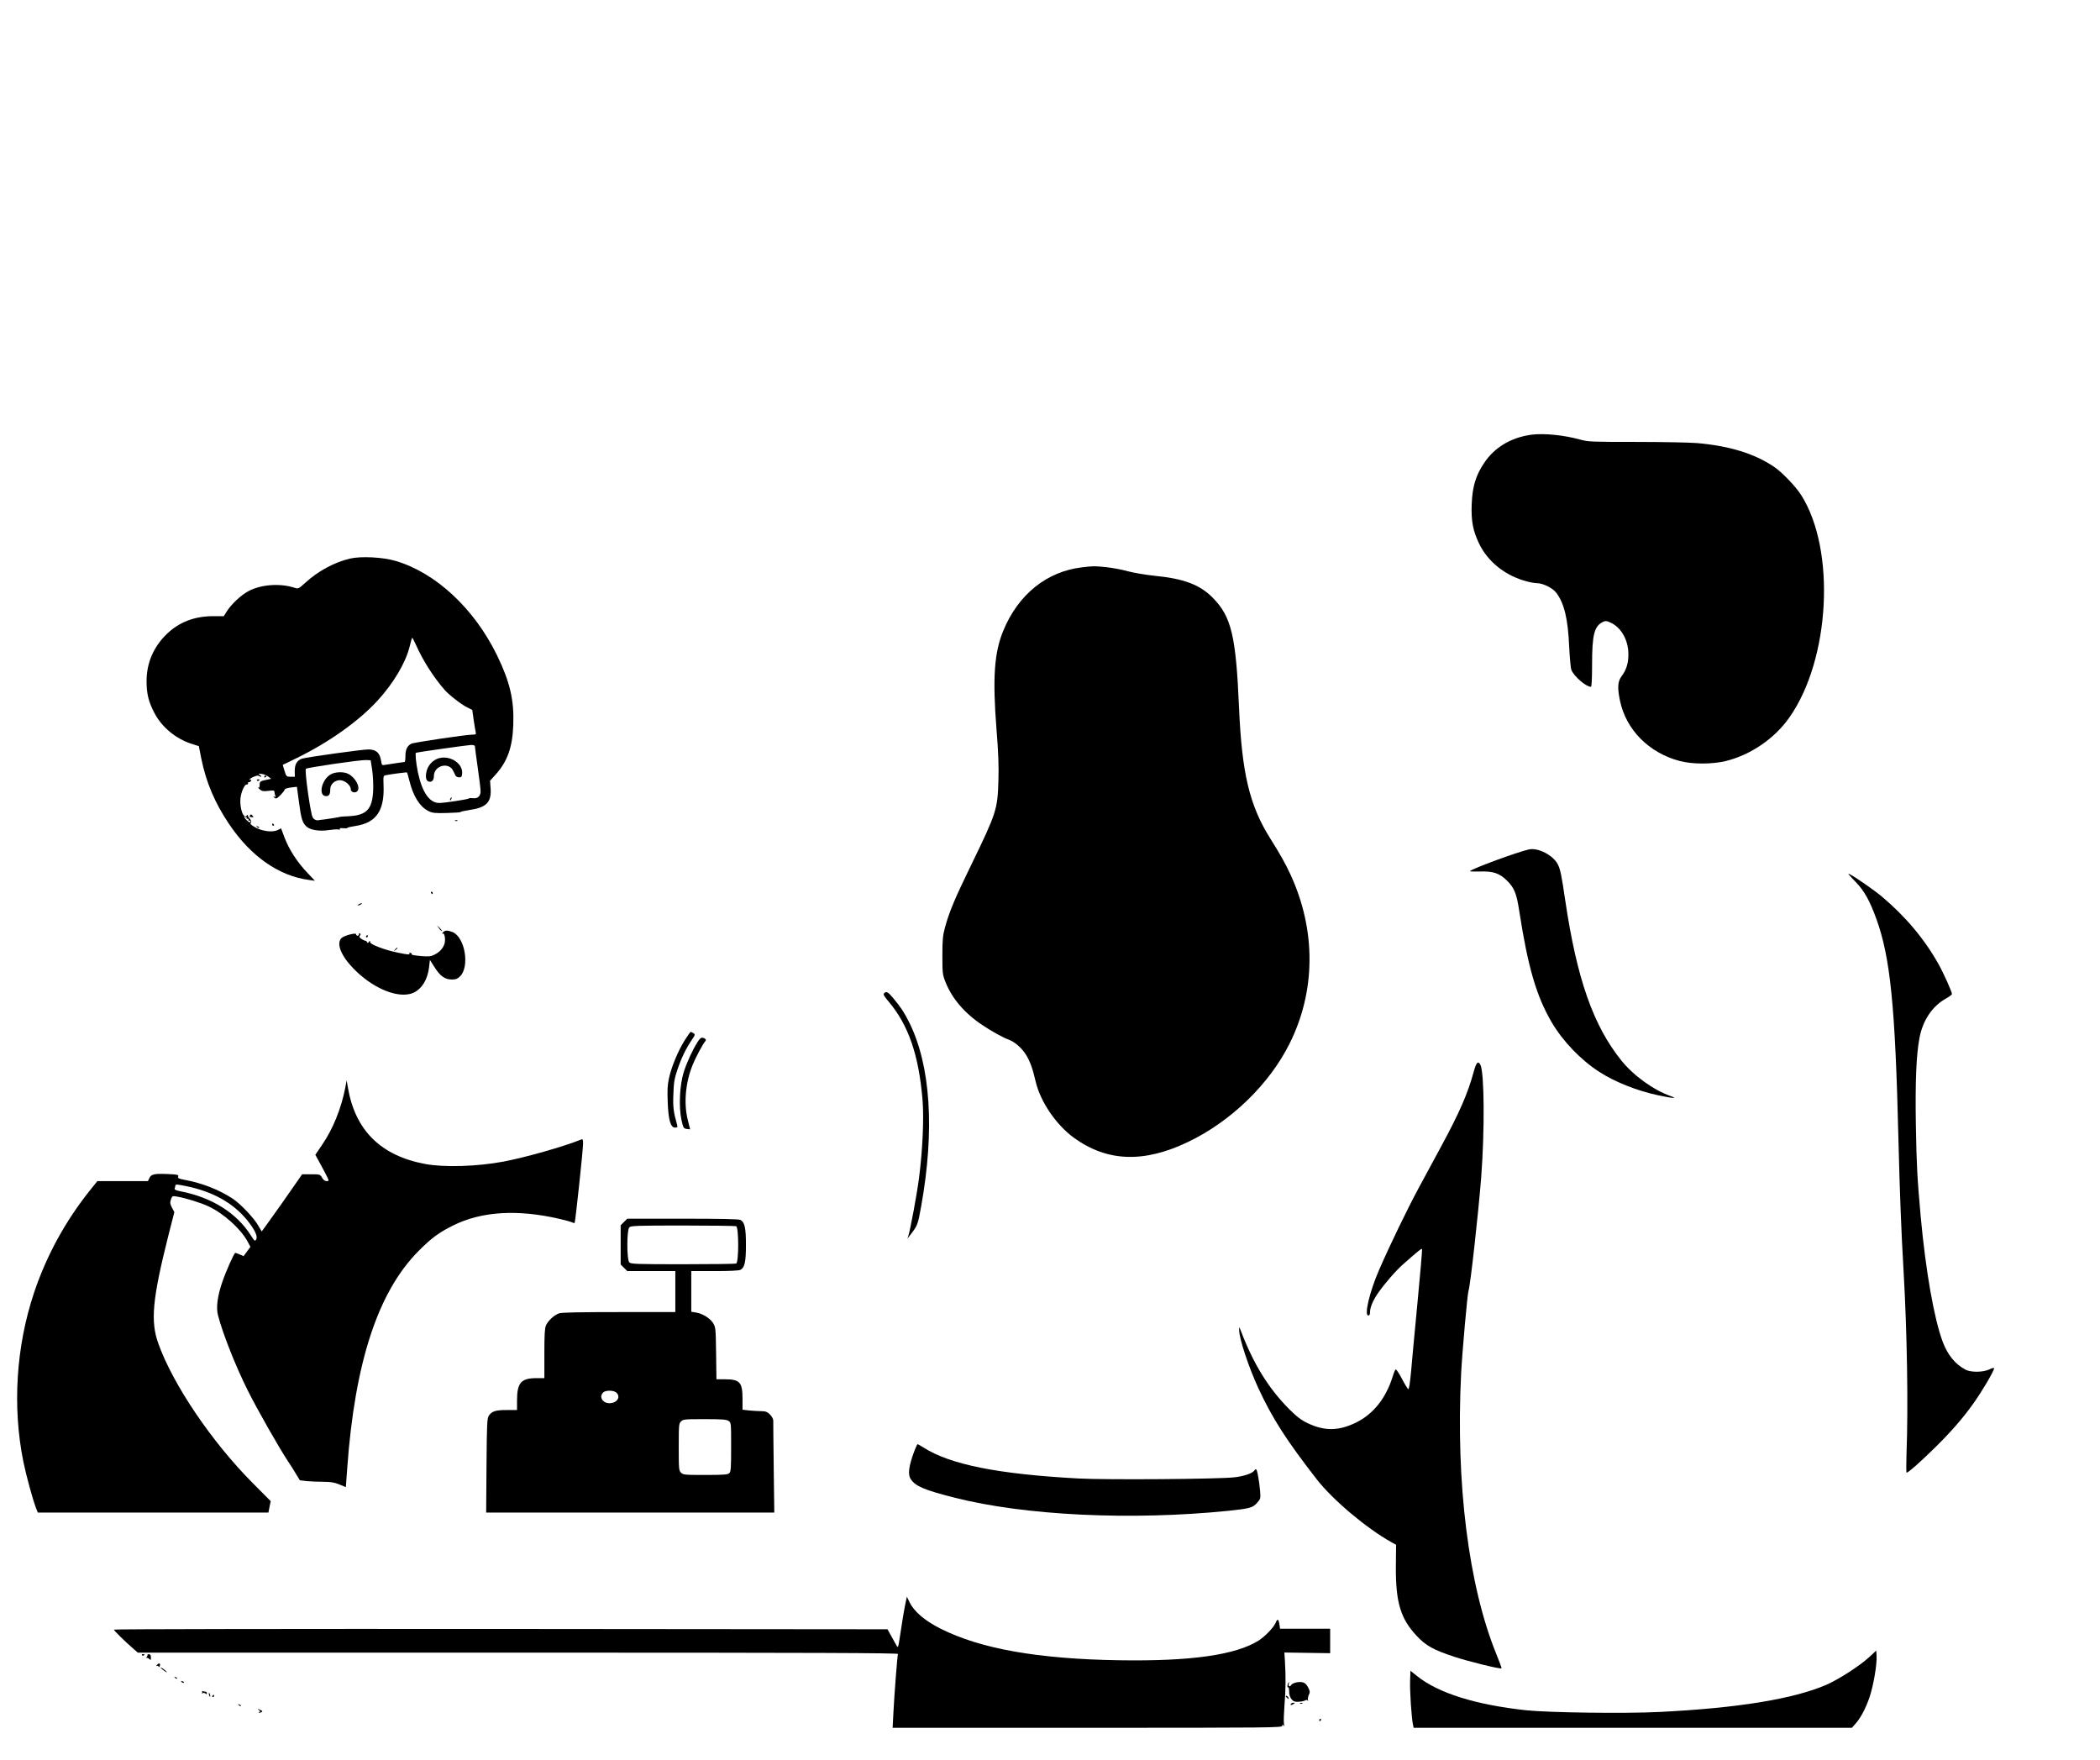 <?xml version="1.0" standalone="no"?>
<!DOCTYPE svg PUBLIC "-//W3C//DTD SVG 20010904//EN"
 "http://www.w3.org/TR/2001/REC-SVG-20010904/DTD/svg10.dtd">
<svg version="1.0" xmlns="http://www.w3.org/2000/svg"
 width="1844pt" height="1545pt" viewBox="0 0 1844 1545"
 preserveAspectRatio="xMidYMid meet">

<g transform="translate(0,1545) scale(0.1,-0.1)"
fill="#000000" stroke="none">
<path d="M13445 11633 c-178 -25 -322 -111 -413 -248 -73 -108 -103 -208 -109
-360 -6 -150 11 -238 68 -354 73 -147 211 -262 382 -316 43 -14 97 -25 121
-25 54 0 139 -42 171 -84 71 -94 103 -227 114 -476 5 -96 13 -187 19 -202 24
-57 128 -148 172 -148 6 0 10 68 10 198 0 258 19 334 94 371 24 11 33 11 67
-5 88 -39 150 -140 157 -255 5 -89 -13 -155 -58 -215 -35 -46 -39 -101 -15
-216 53 -255 254 -458 523 -529 111 -30 286 -30 406 -1 220 55 427 196 558
382 359 509 410 1474 103 1955 -49 76 -164 196 -235 245 -172 117 -392 185
-680 210 -63 5 -303 10 -533 10 -389 0 -422 1 -490 20 -142 40 -322 58 -432
43z"/>
<path d="M3075 10546 c-138 -32 -283 -110 -397 -215 -55 -50 -59 -52 -90 -42
-128 42 -296 30 -406 -29 -66 -35 -149 -113 -190 -177 l-27 -43 -94 0 c-161 0
-296 -51 -404 -154 -118 -113 -180 -256 -180 -416 0 -110 17 -182 70 -282 63
-121 187 -224 320 -267 l69 -22 22 -112 c43 -208 118 -385 242 -570 190 -284
439 -459 704 -493 l51 -7 -69 73 c-88 94 -158 201 -197 305 l-31 82 -30 -15
c-45 -22 -134 -11 -197 24 -39 22 -47 31 -39 41 8 10 5 19 -11 37 -11 12 -18
27 -14 31 5 5 0 3 -9 -4 -20 -15 -24 -26 -6 -15 7 4 8 3 4 -5 -5 -7 -2 -10 6
-9 7 2 12 -3 10 -10 -1 -8 2 -11 8 -7 5 3 10 1 10 -4 0 -18 -15 -12 -40 14
-13 14 -19 25 -14 25 5 0 4 4 -2 8 -18 12 -34 72 -34 131 0 61 35 148 58 143
6 -1 11 4 10 10 -2 7 2 12 9 11 6 -1 14 4 17 13 3 8 2 12 -4 9 -6 -3 -10 -4
-10 -2 0 14 69 44 81 36 23 -15 34 -10 13 5 -18 14 -17 15 14 11 18 -2 44 -13
58 -24 l25 -19 -33 -7 c-64 -13 -68 -15 -68 -46 0 -21 -4 -28 -12 -24 -7 4 -2
-3 11 -14 20 -18 31 -20 77 -15 45 6 54 4 54 -9 0 -8 3 -23 7 -33 5 -13 3 -15
-7 -9 -9 5 -11 4 -6 -3 4 -7 13 -12 21 -12 13 0 69 58 76 79 2 6 27 14 55 17
l51 6 18 -133 c19 -147 30 -183 67 -217 33 -30 115 -43 196 -30 35 5 72 8 83
5 11 -3 17 -1 13 5 -4 7 6 9 30 6 20 -2 36 -1 36 3 0 4 32 11 71 17 181 27
255 133 247 352 -3 89 -3 90 22 94 55 11 182 27 184 24 2 -2 10 -33 20 -70 34
-139 91 -230 168 -269 34 -17 55 -20 163 -17 68 2 122 5 120 9 -2 3 32 10 76
17 149 21 195 68 187 188 l-5 69 46 51 c106 116 151 242 158 439 8 219 -29
377 -142 610 -200 411 -538 726 -891 830 -110 33 -303 43 -399 21z m580 -763
c61 -136 150 -276 249 -390 37 -43 149 -130 197 -153 l46 -23 12 -86 c7 -47
15 -96 18 -108 5 -20 1 -23 -28 -23 -56 0 -518 -69 -538 -80 -35 -18 -51 -52
-51 -107 0 -29 -3 -53 -7 -53 -8 0 -112 -16 -169 -25 -31 -5 -32 -4 -38 37
-11 69 -44 98 -112 98 -52 0 -542 -68 -582 -81 -44 -15 -64 -48 -64 -109 l1
-50 -37 0 c-36 0 -38 2 -54 53 -9 28 -15 52 -15 52 1 0 56 26 122 59 281 137
542 322 709 503 141 153 250 337 284 480 9 40 19 73 22 73 3 0 18 -31 35 -67z
m515 -885 c0 -7 11 -92 25 -188 14 -96 25 -189 25 -207 0 -43 -25 -66 -66 -61
-19 2 -35 1 -36 -2 -4 -8 -214 -40 -262 -40 -85 0 -150 95 -187 272 -16 80
-25 166 -16 169 20 6 452 67 480 68 23 1 37 -4 37 -11z m-902 -208 c7 -47 11
-126 9 -176 -7 -168 -56 -221 -210 -230 -40 -2 -74 -4 -77 -5 -10 -4 -99 -18
-145 -24 -16 -1 -34 -4 -40 -5 -26 -6 -46 2 -59 23 -19 28 -73 414 -60 427 11
11 475 79 529 77 l40 -2 13 -85z"/>
<path d="M3835 8786 c-58 -26 -95 -85 -95 -151 0 -23 6 -38 18 -44 29 -15 52
5 52 45 0 93 132 128 170 45 7 -14 16 -33 20 -41 4 -8 18 -15 31 -15 20 0 25
6 27 33 9 96 -123 172 -223 128z"/>
<path d="M3955 8439 c-4 -6 -5 -12 -2 -15 2 -3 7 2 10 11 7 17 1 20 -8 4z"/>
<path d="M2902 8650 c-81 -49 -109 -190 -38 -190 26 0 36 17 36 61 0 43 39 79
85 79 42 0 95 -44 95 -79 0 -26 37 -38 57 -18 31 31 -14 119 -78 152 -41 22
-117 19 -157 -5z"/>
<path d="M9502 10469 c-309 -36 -560 -237 -691 -554 -81 -194 -96 -417 -61
-865 17 -209 21 -329 17 -455 -7 -251 -18 -284 -237 -735 -145 -297 -195 -416
-232 -553 -19 -69 -23 -108 -23 -247 0 -156 2 -169 28 -234 57 -143 166 -271
320 -374 76 -52 186 -113 234 -130 51 -18 113 -71 149 -128 38 -59 61 -123 88
-239 41 -177 179 -380 335 -494 292 -212 616 -224 1006 -36 373 179 708 503
886 857 234 463 237 1001 10 1491 -42 92 -90 177 -178 317 -181 289 -248 570
-273 1145 -27 632 -67 800 -230 966 -113 115 -254 169 -515 194 -77 8 -180 26
-230 39 -49 14 -134 30 -188 36 -109 11 -111 11 -215 -1z"/>
<path d="M2320 8629 c0 -5 5 -7 10 -4 6 3 10 8 10 11 0 2 -4 4 -10 4 -5 0 -10
-5 -10 -11z"/>
<path d="M2256 8598 c3 -5 10 -6 15 -3 13 9 11 12 -6 12 -8 0 -12 -4 -9 -9z"/>
<path d="M2195 8290 c-3 -5 -5 -10 -3 -11 33 -8 38 -7 27 7 -14 17 -16 17 -24
4z"/>
<path d="M3998 8243 c7 -3 16 -2 19 1 4 3 -2 6 -13 5 -11 0 -14 -3 -6 -6z"/>
<path d="M2390 8210 c0 -5 5 -10 11 -10 5 0 7 5 4 10 -3 6 -8 10 -11 10 -2 0
-4 -4 -4 -10z"/>
<path d="M2257 8189 c7 -7 15 -10 18 -7 3 3 -2 9 -12 12 -14 6 -15 5 -6 -5z"/>
<path d="M13425 7992 c-100 -22 -491 -166 -517 -190 -4 -4 33 -5 82 -4 119 5
177 -14 243 -80 65 -65 84 -112 108 -270 76 -490 150 -744 284 -973 97 -166
257 -333 420 -437 136 -88 330 -165 513 -204 129 -28 180 -31 113 -8 -153 54
-327 180 -435 314 -246 307 -389 715 -491 1400 -34 231 -44 278 -66 321 -40
80 -174 149 -254 131z"/>
<path d="M16240 7765 c8 -10 33 -37 55 -59 75 -77 124 -165 182 -326 122 -338
165 -762 193 -1930 12 -475 24 -798 45 -1155 31 -535 42 -1197 26 -1608 -3
-92 -3 -167 1 -167 15 0 132 104 264 235 133 132 233 247 323 374 73 101 181
285 181 307 0 7 -16 4 -41 -9 -54 -26 -160 -28 -209 -3 -90 47 -157 128 -201
245 -76 202 -150 625 -194 1106 -29 326 -36 442 -42 805 -6 378 4 610 32 758
29 153 112 277 229 343 31 17 56 36 56 41 0 20 -73 183 -118 263 -124 222
-294 423 -503 598 -63 52 -218 160 -270 188 -23 12 -23 11 -9 -6z"/>
<path d="M3785 7610 c3 -5 8 -10 11 -10 2 0 4 5 4 10 0 6 -5 10 -11 10 -5 0
-7 -4 -4 -10z"/>
<path d="M3150 7510 c-8 -5 -10 -10 -5 -10 6 0 17 5 25 10 8 5 11 10 5 10 -5
0 -17 -5 -25 -10z"/>
<path d="M3856 7298 c10 -14 21 -24 23 -22 3 3 -6 15 -18 27 l-24 22 19 -27z"/>
<path d="M3889 7263 c-9 -10 -9 -14 -2 -10 17 11 28 -55 15 -92 -14 -40 -41
-69 -85 -92 -33 -17 -50 -19 -122 -13 -47 4 -82 10 -80 14 3 4 -2 11 -11 14
-8 3 -12 2 -9 -4 9 -14 -14 -13 -102 6 -114 23 -243 72 -243 92 0 15 -2 15
-11 2 -8 -11 -12 -12 -16 -2 -2 6 -9 12 -14 12 -5 0 -21 7 -35 16 -18 12 -22
20 -14 29 8 9 8 15 0 20 -6 4 -9 1 -8 -7 2 -7 -4 -13 -12 -13 -8 0 -14 5 -13
12 3 17 -103 -10 -127 -32 -50 -45 -7 -156 104 -269 155 -160 357 -252 490
-224 93 19 160 112 174 240 l7 60 42 -66 c49 -77 90 -106 151 -106 34 0 49 6
72 28 86 86 43 342 -65 388 -45 18 -69 18 -86 -3z"/>
<path d="M3215 7230 c-3 -5 -1 -10 4 -10 6 0 11 5 11 10 0 6 -2 10 -4 10 -3 0
-8 -4 -11 -10z"/>
<path d="M3469 7113 c-13 -16 -12 -17 4 -4 9 7 17 15 17 17 0 8 -8 3 -21 -13z"/>
<path d="M7763 6729 c-9 -9 0 -26 36 -68 177 -207 269 -472 302 -871 13 -162
0 -442 -31 -682 -18 -140 -77 -459 -95 -513 l-7 -20 16 20 c76 100 74 95 105
265 120 668 83 1237 -106 1615 -48 94 -69 126 -141 213 -44 53 -59 61 -79 41z"/>
<path d="M6016 6322 c-57 -88 -120 -237 -141 -336 -14 -61 -16 -108 -12 -210
6 -159 25 -226 64 -226 21 0 24 3 19 23 -32 113 -38 158 -33 272 3 100 9 135
35 212 35 104 74 184 124 259 33 48 34 52 17 63 -11 6 -21 11 -24 11 -3 0 -25
-30 -49 -68z"/>
<path d="M6126 6302 c-45 -71 -94 -177 -121 -262 -37 -113 -46 -309 -21 -423
16 -71 19 -75 46 -79 17 -3 30 -4 30 -3 0 1 -9 37 -20 80 -38 148 -21 332 44
490 24 59 87 178 109 203 8 10 7 16 -4 23 -25 16 -38 10 -63 -29z"/>
<path d="M12940 6038 c-50 -185 -124 -356 -285 -653 -49 -91 -163 -303 -200
-370 -95 -176 -247 -489 -345 -714 -84 -193 -133 -401 -95 -401 10 0 15 10 15
30 0 40 27 105 69 165 62 89 158 199 223 256 136 120 162 141 165 132 2 -6
-16 -221 -41 -479 -25 -258 -50 -533 -57 -612 -8 -84 -17 -141 -23 -139 -5 2
-30 42 -55 90 -25 48 -50 85 -55 84 -5 -2 -17 -29 -26 -60 -60 -193 -170 -332
-323 -407 -150 -74 -277 -76 -423 -6 -59 28 -94 55 -163 123 -182 183 -314
396 -425 688 -15 39 -15 39 -15 10 -2 -72 82 -325 167 -510 126 -271 244 -455
514 -803 140 -180 434 -428 655 -552 l42 -23 -2 -191 c-2 -314 41 -457 181
-607 83 -89 148 -125 337 -187 118 -39 402 -109 410 -100 2 2 -18 58 -45 123
-245 601 -358 1504 -310 2466 10 191 55 699 65 727 16 45 86 675 111 992 32
418 28 926 -7 992 -20 37 -37 19 -59 -64z"/>
<path d="M3032 5900 c-36 -184 -108 -361 -202 -499 l-61 -90 48 -88 c26 -48
54 -100 60 -115 12 -26 11 -28 -10 -28 -14 0 -28 11 -39 30 -17 29 -19 30 -96
30 l-79 0 -29 -42 c-48 -71 -244 -349 -287 -407 l-39 -53 -30 51 c-37 66 -155
190 -222 235 -119 79 -269 138 -419 166 -58 11 -67 15 -62 30 5 16 -4 18 -92
22 -120 5 -144 -1 -161 -35 l-13 -27 -222 0 -222 0 -69 -86 c-214 -269 -379
-571 -487 -894 -158 -473 -191 -1001 -94 -1483 25 -122 84 -339 112 -409 l15
-38 1013 0 1012 0 10 50 10 50 -157 158 c-359 360 -702 867 -830 1227 -70 194
-51 392 86 937 l55 216 -21 39 c-17 33 -18 44 -9 72 11 31 13 32 53 25 71 -11
209 -54 275 -85 132 -61 282 -195 343 -306 l27 -50 -30 -41 -30 -41 -34 15
c-19 8 -37 14 -39 14 -10 0 -84 -167 -114 -256 -43 -125 -56 -227 -37 -295 43
-164 155 -446 260 -656 80 -161 277 -508 354 -623 20 -30 52 -80 70 -111 l34
-56 60 -7 c33 -3 99 -6 146 -6 67 0 99 -6 142 -24 l56 -23 12 166 c67 933 272
1554 630 1911 113 113 175 158 299 220 249 124 563 144 932 59 52 -12 103 -26
113 -31 10 -5 21 -8 23 -5 6 6 74 642 74 696 0 37 -2 42 -17 36 -153 -62 -488
-157 -683 -194 -232 -43 -518 -52 -685 -21 -390 72 -615 294 -680 670 l-11 65
-12 -65z m-1393 -865 c230 -48 404 -145 526 -292 70 -85 100 -146 85 -174 -11
-20 -14 -18 -49 37 -125 195 -341 331 -614 384 -45 9 -57 15 -53 27 3 8 6 19
6 24 0 12 17 11 99 -6z"/>
<path d="M5479 4721 l-29 -29 0 -172 0 -172 29 -29 29 -29 211 0 211 0 0 -180
0 -180 -494 0 c-341 0 -504 -3 -527 -11 -43 -15 -97 -65 -115 -106 -11 -24
-14 -87 -14 -248 l0 -215 -70 0 c-134 0 -170 -41 -170 -195 l0 -85 -90 0 c-98
0 -131 -10 -157 -49 -16 -24 -18 -64 -21 -438 l-3 -413 1265 0 1265 0 -5 393
c-2 215 -5 402 -4 415 0 13 -13 37 -29 53 -24 23 -38 29 -74 29 -24 0 -72 3
-106 6 l-61 7 0 94 c0 147 -23 173 -155 173 l-74 0 -3 228 c-3 218 -4 229 -26
265 -28 44 -91 83 -149 93 l-43 7 0 178 0 179 206 0 c128 0 213 4 226 11 37
20 48 69 48 219 0 150 -11 199 -48 219 -14 8 -178 11 -507 11 l-487 0 -29 -29z
m985 -37 c24 -9 24 -319 0 -328 -9 -3 -220 -6 -469 -6 -399 0 -455 2 -469 16
-23 23 -23 285 0 308 14 14 70 16 469 16 249 0 460 -3 469 -6z m-1052 -1461
c42 -38 6 -93 -61 -93 -60 0 -93 56 -55 94 21 21 92 21 116 -1z m986 -249 c22
-15 22 -19 22 -229 0 -181 -2 -216 -16 -229 -13 -13 -46 -16 -210 -16 -181 0
-195 1 -214 20 -19 19 -20 33 -20 225 0 192 1 206 20 225 19 19 33 20 208 20
154 0 192 -3 210 -16z"/>
<path d="M8030 2713 c-51 -136 -60 -208 -33 -249 41 -63 119 -96 383 -163 621
-158 1553 -202 2405 -116 190 20 216 27 254 71 30 34 31 38 26 102 -9 97 -26
192 -36 192 -4 0 -11 -5 -14 -10 -16 -26 -91 -51 -178 -61 -149 -16 -1123 -23
-1368 -10 -704 38 -1125 122 -1360 272 -25 16 -48 29 -52 29 -3 0 -15 -26 -27
-57z"/>
<path d="M7952 1378 c-12 -55 -32 -174 -53 -317 -10 -69 -14 -80 -23 -65 -6
10 -27 48 -47 84 l-36 65 -3397 3 c-1868 1 -3396 -1 -3396 -6 0 -8 97 -104
168 -165 l42 -37 3340 0 c2667 0 3339 -3 3335 -12 -6 -18 -32 -356 -40 -515
l-7 -133 1711 0 c1623 0 1711 1 1711 18 0 14 2 15 10 2 7 -11 8 -5 4 20 -3 19
0 91 5 160 11 131 12 252 4 383 l-5 78 201 -3 201 -3 0 108 0 107 -220 0 -220
0 -6 40 c-8 48 -17 51 -34 9 -17 -39 -93 -118 -148 -153 -202 -127 -596 -183
-1225 -173 -711 11 -1218 101 -1567 277 -140 70 -234 151 -274 234 l-23 47
-11 -53z"/>
<path d="M16415 902 c-82 -76 -269 -197 -377 -244 -292 -126 -781 -205 -1468
-239 -301 -15 -969 -6 -1170 15 -441 48 -769 150 -955 299 l-60 48 -3 -93 c-3
-87 12 -315 25 -379 l6 -29 1924 0 1924 0 27 30 c48 52 94 138 128 238 35 104
67 291 62 365 l-3 45 -60 -56z"/>
<path d="M1246 918 c3 -5 10 -6 15 -3 13 9 11 12 -6 12 -8 0 -12 -4 -9 -9z"/>
<path d="M1295 921 c3 -2 -1 -11 -7 -20 -7 -9 -8 -13 -3 -8 4 4 16 0 25 -8 14
-13 16 -12 15 13 0 19 -5 28 -17 28 -9 0 -15 -2 -13 -5z"/>
<path d="M1379 833 c-8 -9 -9 -14 -2 -10 6 4 13 2 15 -5 3 -8 7 -6 11 5 9 23
-8 30 -24 10z"/>
<path d="M1410 807 c0 -2 15 -14 33 -27 20 -15 27 -17 18 -6 -13 16 -51 41
-51 33z"/>
<path d="M1537 719 c7 -7 15 -10 18 -7 3 3 -2 9 -12 12 -14 6 -15 5 -6 -5z"/>
<path d="M1590 686 c0 -2 7 -7 16 -10 8 -3 12 -2 9 4 -6 10 -25 14 -25 6z"/>
<path d="M11391 680 c-25 -4 -47 -14 -53 -24 -12 -21 -29 -11 -21 12 3 9 3 14
-1 11 -11 -10 -16 -50 -5 -44 5 4 9 -13 9 -38 0 -46 26 -86 58 -88 31 -2 67 3
84 12 11 6 18 5 22 -4 3 -6 4 -3 1 8 -2 11 1 31 8 45 11 21 10 31 -4 60 -23
46 -45 57 -98 50z"/>
<path d="M1773 603 c4 -3 4 -10 1 -15 -4 -7 -2 -8 5 -4 6 4 18 3 25 -3 9 -8
13 -7 13 2 0 8 -5 14 -11 14 -6 0 -18 3 -26 5 -8 3 -12 3 -7 1z"/>
<path d="M1834 576 c1 -8 5 -18 8 -22 4 -3 5 1 4 10 -1 8 -5 18 -8 22 -4 3 -5
-1 -4 -10z"/>
<path d="M1865 560 c-3 -5 -1 -10 4 -10 6 0 11 5 11 10 0 6 -2 10 -4 10 -3 0
-8 -4 -11 -10z"/>
<path d="M11290 556 c0 -2 7 -9 15 -16 13 -11 14 -10 9 4 -5 14 -24 23 -24 12z"/>
<path d="M11335 490 c-8 -13 5 -13 25 0 13 8 13 10 -2 10 -9 0 -20 -4 -23 -10z"/>
<path d="M11418 493 c7 -3 16 -2 19 1 4 3 -2 6 -13 5 -11 0 -14 -3 -6 -6z"/>
<path d="M2097 479 c7 -7 15 -10 18 -7 3 3 -2 9 -12 12 -14 6 -15 5 -6 -5z"/>
<path d="M2274 435 c13 -10 15 -15 6 -15 -7 0 -11 -3 -7 -6 3 -3 13 -2 22 3
13 8 12 11 -12 21 -26 11 -27 11 -9 -3z"/>
<path d="M11585 350 c-3 -5 -1 -10 4 -10 6 0 11 5 11 10 0 6 -2 10 -4 10 -3 0
-8 -4 -11 -10z"/>
</g>
</svg>
